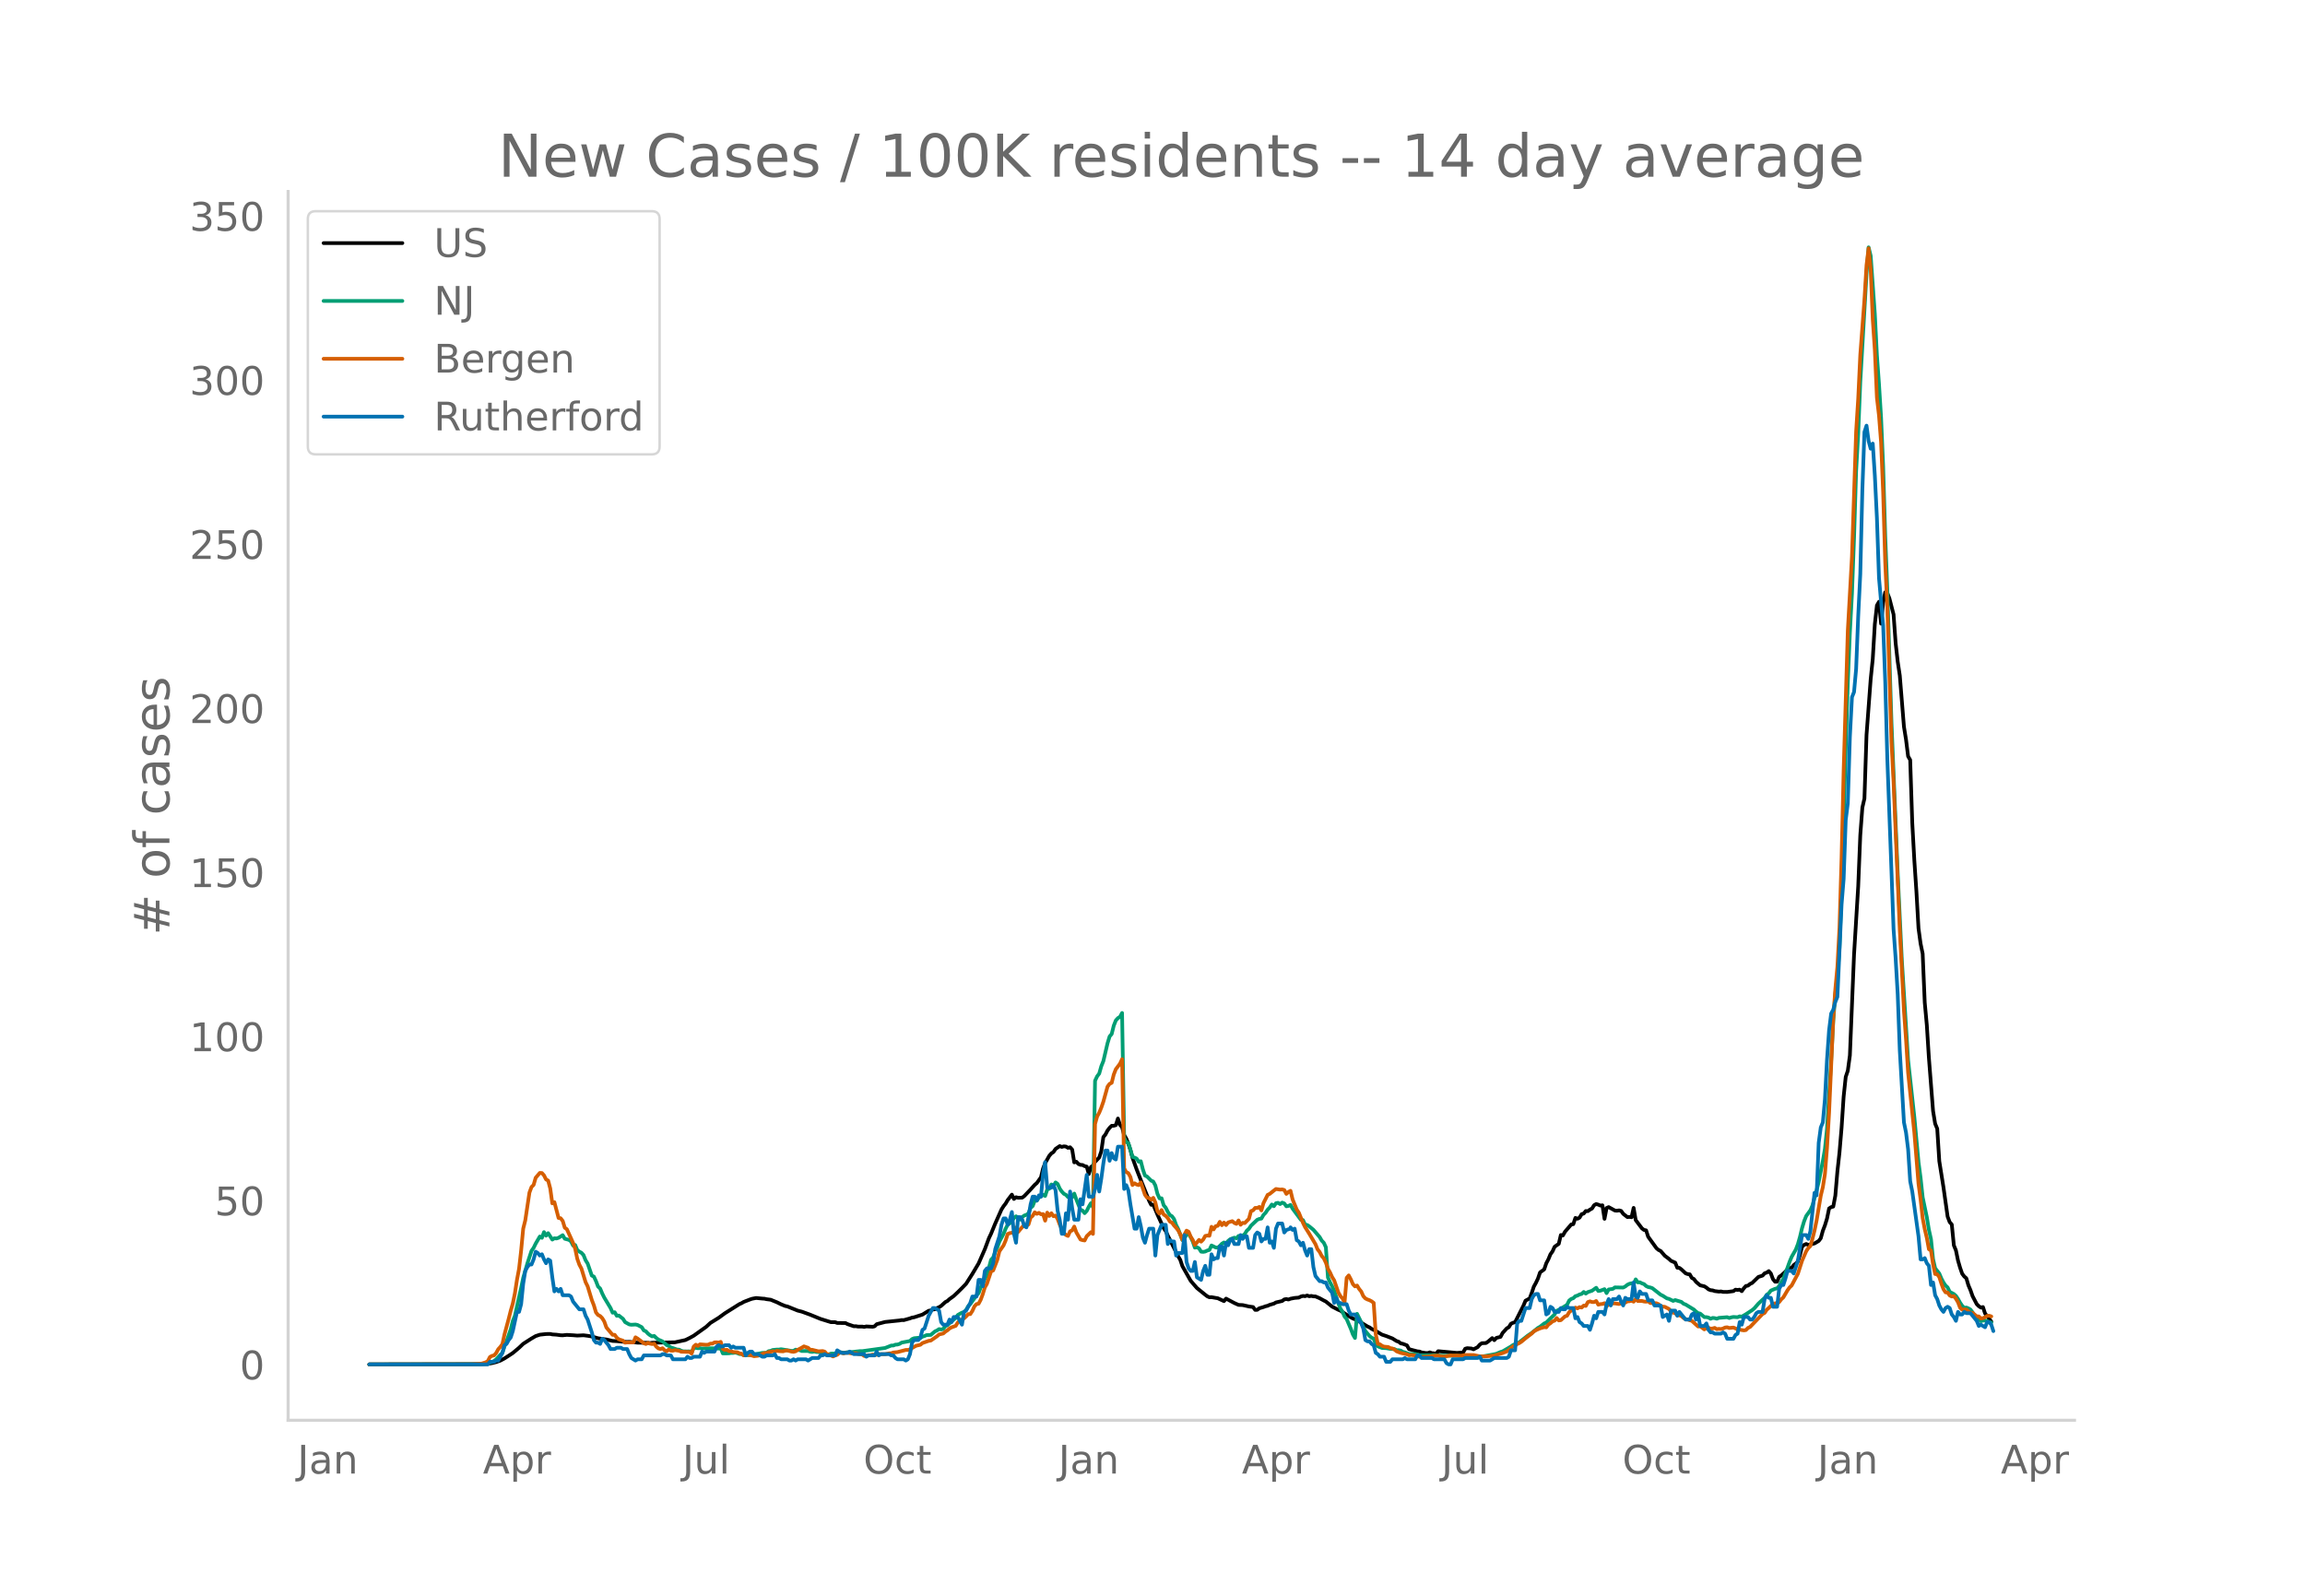 <svg height="864" viewBox="0 0 936 648" width="1248" xmlns="http://www.w3.org/2000/svg" xmlns:xlink="http://www.w3.org/1999/xlink"><defs><style>*{stroke-linecap:butt;stroke-linejoin:round}</style></defs><g id="figure_1"><path d="M0 648h936V0H0z" style="fill:#fff" id="patch_1"/><g id="axes_1"><path d="M117 576.72h725.4V77.76H117z" style="fill:none" id="patch_2"/><path clip-path="url(#pe46677a760)" d="m149.973 554.04 44.751-.082 3.378-.156 1.689-.275 1.688-.43 1.69-.592 1.688-.898 1.689-1.078 1.688-1.113 2.534-2.125 1.688-1.604 1.689-1.089 1.689-1.076 1.688-.981 1.69-.56 2.532-.277 1.69-.032.843.195 1.69.11 1.688.226.844.027 1.69-.173 2.532.146 1.689.137 2.533-.126 1.689.21 1.689.28 2.533.726 2.533.387.844.098 2.533.6 1.689.083 2.533.233 1.689.084.844-.043 3.378.346 4.222.053.844.12.844-.143 9.288-.183 4.222-.914 1.689-.827 1.689-.931 5.066-3.614 1.689-1.56 3.377-2.096 2.533-1.852 5.91-3.72.845-.361.845-.508 2.533-.988.844-.293 1.689-.33 2.533.246.844.045.845.196 1.689.216 2.533 1.033 1.688.827 1.69.693.844.166 4.221 1.705 1.69.427 3.377 1.232 4.221 1.724 4.222 1.31 1.69.006.843.306 3.378.049.844.442 2.533.863.845-.029.844.16 1.689-.01.844.141.845-.198 2.533.138.844-.185.844-.864 3.378-.893 4.222-.444 1.689-.168.844-.173.844.037 2.533-.707.845-.325.844-.127 3.378-1.096 2.533-1.555.844-.144.845-.372.844-.088.844-.514.845-.325.844-.544 1.689-1.545.844-.433.845-.772 1.688-1.219 1.689-1.587 1.689-1.675 1.688-1.751 2.534-3.99 2.533-4.26 2.533-5.782 1.689-4.537.844-1.77 1.689-4.11 2.533-5.697.844-1.334.845-1.084.844-1.426 1.689-2.2.844 1.76.844-.706.845.221 1.689-.059.844-.655 2.533-2.658 1.689-1.882.844-.722 1.689-2.349.844-3.545.845-2.166 1.688-3.022.845-.964.844-.549.844-1.266 1.69-1.154.844.342.844-.232.844.088.845.524.844-.234.844.92.845 5.209.844-.271.845.932.844.344.844.062.845.46.844.194.844 3.015.845-2.834.844-.634.845-1.46 1.688-1.785.845-2.518.844-5.796.844-1.017.845-1.63.844-1.082.845-.84.844-.01.844-.247.845-2.686.844 2.593.844.92.845 3.21.844 1.394.845 2.044.844 2.606.844 3.167 1.689 4.717 1.689 4.324 3.377 8.426.845 1.633.844-.021 1.689 3.973 2.533 5.507.844 1.23.845 1.844 1.688 3.336 2.533 5.066.845 1.45.844 2.512 3.378 5.977 2.533 2.924 3.377 2.736.845.637.844.374.844-.042 1.69.303.844.131 2.533 1.177.844-1.017 3.377 1.789 1.69.755 1.688.076 2.533.568 1.689.233.844 1.154.845-.025.844-.63 1.689-.494.844-.323.844-.19.845-.393 1.689-.485.844-.485 2.533-.589.844-.634.845-.152.844.198.845-.33 1.688-.322 1.689-.135.844-.438.845-.227.844.102.845-.283.844.297.844-.132.845.183.844.028 1.689.72 1.688.93.845.417 2.533 2.059 2.533 1.307.844.34 3.378 2.226 1.689.96 1.688.639 4.222 2.597.845.375.844.601 1.689.842 2.533 1.505 1.689.555 2.533.985 1.689 1.057.844.27.844.687.845.153 1.688.64.845 1.538 3.377.89.845.08.844.346 1.689.246.844.019.844-.28.845.311.844.071.845.211.844-1.064 7.6.69 1.688-.125.844-.045.845-1.53.844-.225 1.689.137.844.326 1.689-.884.844-1.002.845-.59 1.689-.071.844-.575 1.689-1.431.844.84.844-.923 1.69-.422.843-1.583 1.69-1.874.844-.472.844-1.384.844-.401.845-.24 3.377-6.692.845-2.043 1.688-.903.845-2.233.844-2.558.844-1.524.845-1.783.844-2.473 1.689-1.24.844-2.483.845-1.603.844-2.048.844-1.172.845-1.877 1.689-1.19.844-3.577.844.174.845-1.516 2.533-2.938.844-.13.844-2.537.845.345.844-.446.845-1.422.844-.247.844-1.028.845.048.844-.607.844-.462.845-1.346.844-.462.845.236.844.387.844-.112.845 5.487.844-4.378.844-.385 2.534 1.396.844.075.844-.135.845.22.844 1.183 1.689 1.315.844-.062.845.13.844-3.805.844 4.964 2.533 3.356.845.648.844.154.845 2.618 3.377 4.666.844.695.845.41 1.688 1.938 1.69 1.276.844.785 1.688.739.845 2.062.844.051.844.637 1.69 1.58.844.309.844.107.844 1.47.845.432.844 1.14 1.689 1.424 1.689.39.844.526.844.7.845.349.844.08.844.286 1.69.214.844-.073.844.195 1.689.019 2.533-.336.844-.606.845.129.844-.131.844.626.845-1.178.844-.928.844-.137.845-.698.844-.392 2.533-2.453 1.689-.534.844-.941.845-.284.844-.604.844.978.845 2.258.844 1.065.845-.01.844-1.964.844-.545 1.69-1.549.843-.974.845-.496.844-.092.845-1.118.844-.616.844-.845.845-2.688.844-3.292.844-.774.845-.36.844.39 2.533-.613 1.689-.998.844-1.1.845-3.058.844-2.189.845-2.745.844-4.11.844-.547.845-.203.844-4.448.844-9.88.845-7.652.844-9.971.844-12.725.845-7.987.844-2.506.845-6.211 1.688-40.966 1.69-27.679.843-20.773.845-11.25.844-3.643.845-25.825 1.688-22.635.845-8.247.844-14.117.844-7.604.845-1.484.844 8.9.845-8.482.844-4.29.844.316.845 2.171 1.688 6.518.845 11.653.844 7.513.845 5.63 1.688 20.806.845 5.252.844 6.78.844 1.451.845 25.584.844 15.282.845 12.647.844 14.882.844 6.2.845 4.09.844 19.839.844 9.176.845 13.336 1.688 21.518.845 5.167.844 2.02.845 13.216 1.688 10.576 1.69 11.92.843 2.243.845.938.844 8.482.845 2.07.844 4.113.844 2.905.845 2.432.844 1.123.844.734.845 2.858.844 1.974.845 2.409 1.688 3.235.845.862.844.562.844-.214.845 2.585 2.533 3.297h0" style="fill:none;stroke:#000;stroke-linecap:round;stroke-width:1.5" id="line2d_1"/><path clip-path="url(#pe46677a760)" d="m149.973 554.04 45.596-.105 2.533-.352.844-.329.845-.17.844-.471.844-.618 1.69-1.877.844-.77.844-2.646.844-2.066 1.689-4.836.844-3.4.845-2.109 2.533-11.329.844-4.06 1.689-5.85 1.689-5.132.844-1.196.844-1.727 1.69-2.895.844.553.844-2.336.844 1.45.845-1.02 1.688 2.605.845-.536.844.086.845-.274 1.688-1.062.845 1.451 1.688.45.845.626.844 1.685.845-.216.844 2.035.844.656.845.456.844.915.844 2.122.845 1.347 1.689 4.887.844.416.844 1.818.845 2.216.844.79.844 2.004.845 1.705 2.533 4.205.844 1.91.845-.193.844 1.447.844-.096 1.69 1.333.843 1.336 1.69.934.844.135 1.688-.096.845.184 1.688.888.845 1.32.844.372.845.925.844.654.844.473.845-.184.844.834.844.649 1.69.736 1.688 1.498.844.346.845.602 2.533.858.844.062.845.447.844.235 1.689.024.844-.021.844.42.845-1.809.844-.043.845.163.844-.035.844.141 1.689-.06 3.377-.04 1.69.125.844-.1.844 2.064 1.689-.013.844-.032.844-.143.845.002.844-.138.845.221.844.36.844.03.845.43 1.688.002 3.378-.403 2.533-.515 1.689-.018.844-.686.845-.114.844-.377 1.689-.157h.844l.844-.142 1.69.26 2.532.42.845-.025.844-.485 1.689.227.844.33 1.689-.025.844.017.845.294.844.075.844-.173.845.21.844.036 1.689.38.844.374.845.227.844-.076.844-.298 2.533-.026.845-.298.844-.17.845.218 1.688-.29.845.027 4.222-.463.844.016 9.288-1.282 2.533-.994.844-.021.845-.341.844-.048.845-.271.844-.521 3.377-.639.845-.787.844-.34 1.689-.178.844.096.845-.57.844-.248.844-.382 1.69-.061 1.688-1.426.844-.384.845-.559.844.146.844-.193.845-1.12.844-.405 2.533-2.29.845-.62.844-1.25 1.689-.961.844-.189.844-.896.845-1.514.844-.858 2.533-3.529.845-.902.844-2.283.844-1.495.845-2.08.844-1.524 1.689-6.2.844-.911.845-2.36.844-1.727.844-2.379 1.69-3.142.844-2.095.844-1.632.844-.534 1.69-2.116.843-.748.845.59.844.75.845-1.041.844-.622.844-.267.845-.655.844-2.183.844-.702.845-2.21.844.02.845-1.287.844-.433.844-.694.845.477.844-2.612.844-.338.845-1.723.844.686.844-1.499.845.577.844 1.894.845 1.214.844.916.844.42.845.936.844-.371.844.446.845-1.511.844 2.401 1.689 4.167.844.331.845 1.054.844-.902.844-1.72.845-1.414.844 1.613.845-51.356.844-1.78.844-1.118.845-2.974.844-2.102 1.689-7.22.844-2.78.845-.995.844-3.387.844-2.139.845-.926.844-.523.844-1.57.845 50.624.844 1.755.845.442.844 2.606.844 3.023.845.282.844.4.844 1.28.845-.204.844 3.288.844 2.514.845.407 1.689 1.685.844.363.844 1.583.845 3.352.844 1.885.844-.03.845 2.827.844 1.007.845 1.696.844 1.285.844.471.845 1.168.844 2.416.844 1.626 1.69 4.49.844-.518.844-1.927.844.014.845 1.267.844 1.75.844 2.465.845-.153.844.449.845 1.342.844.086.844-.147.845-.405.844-.238.844-1.818 1.69.816.844.09.844-.7.844-.904.845-.524.844.426.844-1.038.845-.704 1.688-.628.845.287.844-.986.845.343.844-.458.844-.666.845-1.37.844-.744.844-1.272 2.534-2.4.844-.344.844-.14.845-1.481.844-.857.844-1.28.845-.857.844-1.238.845.69.844-1.218.844-.146.845.497.844-.604.844.343.845 1.17.844-.156.845-.416.844 1.507 3.377 4.554.845.112.844 1.811.845.159.844.56 1.689 1.394 2.533 2.937.844 1.457.844.874.845 1.814.844 12.304.845 1.961.844 1.557.844 1.794 1.69 5.205.843 2.09.845 1.287.844 1.966.845 1.014 1.688 3.948.845 2.286.844 1.452.844-9.813 1.69 3.416.844 1.946.844 1.644 1.689 2.006.844.681.844.385.845 2.234.844.913 1.689.63 1.689.094 1.688.281 1.69.098.844.419.844.025.844.161.845.522.844.184 1.689.684 2.533.007 1.689.434 1.688.047 2.533.012 1.69-.108 2.532.235 2.533.103.845-.09.844.075 1.689-.067 4.222.294 1.689-.027 4.221.096 1.69-.132 4.221-.792.844-.197 1.69-.723.843-.243 1.69-.985 1.688-.993.844-.59 2.533-1.125 2.534-1.97.844-.679 1.689-1.142 2.533-2.043.844-.468 1.689-1.34.844-.365 1.689-1.686 1.689-1.61.844-1.48 1.689-.828 2.533-1.62.844-1.707.845-.664.844-.301.844-.818.845-.244.844-.458.845-.214.844-.802.844.676.845-.618 1.688-.547 1.69-1.207.844 1.291.844-.096 1.689-.634.844 1.611.844-1.484 1.69-.244.844-.6 3.377.068.844-.446.845-.685.844-.401.845-.21.844.352.844-1.94.845 1.228.844-.045.844.46.845.278.844.79.845.413.844.161.844.298 3.378 2.652.844.404 1.689 1.09.844.2 1.689.828.844-.346 2.533.752.845.739.844.31 3.378 2.069.844.8.844.639.845.175 1.689 1.43.844.011.844.181.845.49.844-.35.844.082.845.238.844-.342 3.378-.277.844.344.844-.282.845-.15 1.689.108.844-.374.844.152 1.689-.99 2.533-1.661.844-.697 1.69-1.954 1.688-1.577.844-.74.845-1.26.844-.612.844-1.101 1.69-.724.844-.18.844-.942.844-1.62.845-1.33 1.688-4.514.845-2.374.844-2.03 1.689-2.953.844-2.197.845-2.964.844-3.557.844-2.793.845-2.115 1.689-2.34.844-1.93 1.689-6.103.844-3.462 1.689-8.525.844-4.87.845-8.196 1.688-27.845.845-15.952.844-11.057.844-6.915.845-11.614.844-23.024 1.689-58.17.844-26.52.845-20.477.844-15.698.844-22.634.845-27.198.844-15.156.844-20.92 2.534-43.829.844-10.904.844 3.427 1.69 23.704.843 16.645.845 11.796.844 13.573.845 19.817.844 28.261.844 21.638 1.689 53.963 2.533 61.32 1.689 35.468 2.533 40.444 2.533 23.147 1.689 18.245.844 6.39.845 7.9 1.688 8.062.845 5.142.844 3.785.844 8.08.845 3.737 1.689 2.16.844 2.01.844 1.607.845 1.25.844.768.844 1.783 1.69.9.844.752.844 1.245.844 1.546.845 1.232.844.833.844-.121.845.34.844.488.845 1.14.844 1.57.844.937.845.273.844.806.844-.272.845.008.844.217.845.397.844.203h0" style="fill:none;stroke:#009e73;stroke-linecap:round;stroke-width:1.5" id="line2d_2"/><path clip-path="url(#pe46677a760)" d="m149.973 554.04 41.374-.071 4.222-.256 1.689-.53.844-.49.844-1.665.845-.45.844-.204.844-.96.845-1.541.844-.92.845-1.163.844-3.932 1.689-6.27.844-3.369.844-2.9.845-4.125.844-5.473.845-4.503.844-7.372.844-8.925.845-3.39 1.688-11.252.845-2.277.844-.837.844-2.92 1.69-1.961.844.05.844.95.844 1.665.845.45.844 3.195.844 6.065.845-.5 1.689 6.423.844.112.844 1.082.845 2.768.844.602 1.689 3.717.844 1.91.845 2.317.844 4.054.844 2.39.845 1.592 1.688 5.514.845 1.705 1.689 5.555.844 2.185.844 2.86.845 1.04.844.41.844.857.845 1.389.844 2.389 1.689 2.022.844.98.845-.01.844 1.174.844.653 1.69.552.843.817.845-.113 2.533.02.844-2.092.845.51 2.533 1.89.844.326.845-.48.844.337.844.153.845-.143.844 1.185.844.725.845.275.844-.347.845.848.844.418.844-.755.845.49h.844l.844-.225 1.69.276.844.378 3.377.081.844.674.845-2.869.844-.745.845.52.844-.674 2.533.194.844-.06.845-.41.844-.01.844-.5.845-.03.844.112.845-.286.844 2.89.844.418.845-.092.844.562.844.01.845.327 1.689.102.844.429.844.174.845.633.844-.245.844.03 1.69.307.844.275 1.688-.204 2.533-1.072.845.02.844-.449.845-.092.844-.265.844.234.845-.398.844.164 1.689.081.844-.275.845-.092 1.688.46.845.101.844-.204.844-.592 1.69-.899.843-.52 1.69.582.844.776.844.04 2.533.623 1.689-.112.844.235.845 1 .844.164 1.689.786.844-.398.844-.266.845-.806.844-.072.845.317.844-.235.844-.02 1.689.255 1.689-.153.844.367 1.689.204.844.623.845-.05.844-.246.844-.04.845-.235.844.102.844-.01.845-.266 2.533.02 1.689-.347.844-.04.844-.307 1.69-.163 3.377-.868.844.01.844-.255 1.69-1.021.844-.45 1.688-.388.845-.694 2.533-.899.844-.112 2.533-1.746.845-.735 1.688-.388.845-.746.844-.54.845-.746.844-.46 1.689-.612.844-1.369 1.689-1.245.844-.45.844-.765.845-.95.844.01.845-1.276.844-1.869.844-.929.845-.153.844-1.573.844-2.267.845-2.767.844-1.46 1.689-5.064.844-.358 1.69-4.34.843-3.44 1.69-2.42.844-1.981.844-2.635.844-.357 1.69-.266.843-2.001.845 1.807 1.689-2.042.844-.664.844.235.845-.592.844-2.798.844-.704.845-1.42.844.613.845-.398.844.572.844-.082.845 2.675.844-3.257.844 1.348.845-1.103.844 1.215.844-.266.845 1.359.844 2.256 1.689 3.42.844.848.845.388.844-1.878.844-.368.845-1.562.844 2.358 1.689 2.9.844.256.845.132.844-1.725 1.689-1.634.844.694.845-44.642.844-3.022.844-1.542.845-2.053.844-2.45 1.689-6.076.844-1.164.845-.388.844-3.38.844-2.164 1.689-2.237.844-1.838.845 44.336.844 1.522.845.418.844 1.552.844 3.278.845-.704.844.5.844.235.845-1.103 1.688 5.014.845 1.164.844.224.845.644.844-.766.844 1.848.845 3.584.844 1.031.844-1.51.845 1.827.844.541.845.899.844 1.44.844.387.845 1.195.844.909.844 1.072.845 1.654.844 2.134.845-2.113.844-1.583.844.439.845 2.022.844 1.337.844 2.053 1.69-2.094.844.715.844-.858.844-1.47.845-.153.844.082.844-3.635.845 1.072.844-1.318.845-.163.844-1.603.844 1.358.845-1.062.844 1 .844-1.061 1.69-.52.843.734.845.368.844-1.389.845 1.756.844-.786.844.092 1.69-1.715.843-3.145.845-.307.844-.99.845.02.844-.418.844 1.419.845-2.971 1.688-3.34.845-.398 1.689-1.358.844-.633 1.689.256.844-.072.844.225.845 1.582.844-.776.845-.48.844 3.503 1.689 4.125.844 1.256 1.689 4.135.844 1.716 1.689 2.675 2.533 4.258.844 2.093.845 1.052.844 1.644.844.98.845 1.757.844 2.47.845 1.481.844 1.869.844 1.358 1.69 4.911.843 1.501.845.899.844 1.603.845-9.935.844-.99.844 1.592.845 1.95.844.91.844-.338.845 1.389.844 1.031.845 1.88.844.928.844.43.845.295.844.45.844.633.845 12.804.844 3.86.845.153.844.623.844.327 1.689.153.844.46.845.132.844.429.845.725 1.688.653 2.533.562.845.408.844-.132 1.689.214 1.689.49.844.082 3.377-.204.845-.215 2.533-.122.844.275 1.69.133 1.688-.306.844-.174.845.072 1.688-.03 1.689.101 1.689-.306 3.377.01 2.533.51 1.69.062 2.532-.174 1.689-.214 3.377-.98 1.69-.674.844-.592 1.688-1.46.845-.338.844-.592.844-.388.845-.541 1.689-1.41 2.533-1.95.844-.827.844-.52 1.69-.735 1.688-.511.844.102.845-1.133.844-.552.844-.745.845-.296.844-1.072.845.98.844-.102 1.689-1.532.844-.265.844-1.44.845-.684.844-.5.844-.685.845.307.844-.5.845.163.844-.797.844.153.845-1.572.844-.296.844.286.845.01.844-.44.845 1.492.844-.215.844-.071.845-.307.844 1.256.844-.806 1.69-.358.844-.02 1.688.265.845-.316.844-.03.844-.225.845-.5.844-.062.845-.204.844.378.844-1.032.845.756 1.688-.01.845.214.844.082.845-.174.844.715 1.689.04.844.062.844.378.845.766.844.224.844.072 1.69.868.844 1.062.844.439.844.214.845.715.844.122.844.388.845.705.844.541.845.051.844.358.844.224 2.533 2.308.845-.082 1.689 1.246.844-.541.844-.123.845.388.844-.092.844-.234.845.52.844-.122.845.081.844-.224.844-.409.845-.092.844.297 1.689-.194 1.689.755 2.533.398.844-.122.844-.868.845-.398 5.066-5.27.844-.428.845-1.297.844-.715.844-.867 1.69-1.042.844.02.844-.51.844-1.113.845-.786 1.688-2.86.845-1.184.844-.796 2.533-4.759 1.689-5.268 1.689-3.89.844-1.267.845-.817.844-2.93.844-3.41.845-4.034 1.688-10.068.845-3.503.844-5.299.845-10.589.844-14.346 1.689-38.087.844-11.988.844-9.19.845-15.806.844-28.202.844-35.616 1.69-56.773 1.688-30.112 1.689-50.748.844-13.336.844-17.828 1.69-22.383.844-14.03.844-6.892.844 8.465.845 20.412.844 12.457.844 19.32.845 7.249.844 10.854.845 20.412.844 28.53.844 18.215 1.689 54.241.844 16.552 2.534 60.01 1.688 32.9.845 11.63.844 13.478 2.533 24.394 1.689 20.728.844 6.361.845 7.577.844 4.493.844 3.594.845 4.564.844.531.844 5.606.845 3.952.844.081.845 1.154.844 2.665.844 2.247.845 1.286.844.082.844 1.195.845.418.844-.153.845 1.072.844 1.41.844 2.225.845.797.844-.123.844.051 1.69 1.41.844-.062 1.688 1.43.845.03.844.838.844-.133.845-.368.844-.561.845-.051.844.275h0" style="fill:none;stroke:#d55e00;stroke-linecap:round;stroke-width:1.5" id="line2d_3"/><path clip-path="url(#pe46677a760)" d="M149.973 554.04h48.129l.844-1.04h1.689l.844-.52h.845l1.689-3.12.844-3.12.844-.521.845-1.56.844-1.04.844-2.6 1.69-7.801h.844l.844-3.12.844-8.322.845-5.2.844-1.56.844-1.04h.845l.844-2.08.844-3.121.845.52.844 1.04.845-.52.844 2.08.844 1.56.845-1.56.844.52.844 6.76.845 5.722.844-1.04.845 1.04.844-1.04.844 2.6h2.533l.845.52.844 2.08 2.533 3.12h1.689l.844 2.6.845 1.56 1.689 5.202.844 3.12.844 1.04h.845l.844.52.844-2.08.845.52 1.689 2.08.844 1.56h1.689l.844-.52h1.689l.844.52h1.689l.844 2.08.845 1.56 1.688 1.04.845-.52h1.688l.845-1.56h6.755l.844-.52h.845l.844.52h1.689l.844 1.56h5.066l.845-1.04.844.52h.844l.845-.52h2.533l.844-2.08.845.52.844-.52h3.377l.845-2.08.844-.52.845.52h.844l.844-.52h1.69l.843 1.04.845-.52.844.52h3.378l.844 3.12.844-1.04.845-.52h.844l.845 1.04h1.688l1.689 1.04h.844l.845-.52h2.533l.844-.52.845 1.56h.844l.844.52h2.534l.844.52h.844l.845-.52.844.52.844-.52h3.378l.844.52 1.689-1.04h2.533l.844-1.04h.845l.844-.52.845.52h3.377l.844-2.08 1.69 1.04h2.532l.845-.52 1.688 1.04h4.222l.845 1.04.844-.52h2.533l.844-1.56.845 1.56.844-.52h3.378l.844.52h.844l.845 1.04.844.52h2.533l.845.52.844-.52.844-2.08.845-4.68.844-1.04h1.689l.844-1.04.845-3.12.844-.52 1.689-5.201 1.689-3.12h.844l1.689 1.04.844 4.68.844 1.04h1.69l.844-2.08.844 1.04.844-2.08h1.689l1.689 3.12.844-5.2.844-.52 1.69-3.12.844-2.601h1.688l.845-6.76h.844l.844 2.6.845-6.241.844-1.04h1.689l.844-2.08.845-5.721 1.688-5.201.845-4.68.844-2.6h.845l.844 2.6.844-2.08.845-3.121.844 8.84.844 3.641.845-10.4h.844l.845 1.04.844 2.6.844.52.845-4.16.844-5.201.844-3.12h.845l.844 1.56.845-2.08.844.52.844-9.362.845-4.68.844 10.4h1.689l.844-1.04.844 2.08.845 8.322.844 3.64.845 5.72h.844l.844-8.32.845 2.6.844-11.441.844 6.76.845 4.681h1.689l.844-8.32.844 2.08 1.69-11.962.843 8.841h1.69l.844-3.12.844-5.72.844 6.76.845-5.2.844-6.241.844-5.201h.845l.844 4.16.845-3.12.844 2.08.844.52.845-5.2h1.688l.845 17.162.844-1.56.845 2.08.844 5.72 1.689 9.882h.844l.844-4.68.845 3.64.844 4.68.844 2.08.845-3.12.844-2.6h1.689l.844 10.92.845-8.32 1.688-4.16h1.69l.844 7.8.844-1.56.844.52h.845l.844 5.72.844-1.04h1.69l.844-7.28.844 10.921.844 2.6.845 1.04h.844l.844-3.64.845 6.24 1.689 1.041.844-3.64.844-2.08.845 3.64h.844l.844-8.321.845 2.08.844-.52h.845l.844-4.68h.844l.845 3.64.844-5.2.844 1.04.845-2.08.844-.52.844 2.08h1.69l.844-3.641.844 1.56.844-1.04h.845l.844 4.68h1.689l.844-5.2.845-1.04.844.52.844 3.12.845-1.04h.844l.844-4.68.845 6.24.844-.52.845 2.6.844-7.8.844-2.08h1.689l.844 3.64.845-1.04 1.689-.52v-.52l.844 1.04.844-.52.845 4.68.844.52.844 1.56.845-1.04.844 3.12.845 2.08.844-2.6h.844l.845 7.281.844 3.64 1.689 2.081h.844l.844.52h.845l.844 2.08 1.689 2.08.844 4.161.845-2.08.844 2.08h.844l.845.52h1.689l.844 2.6.844 1.56h1.69l.843 1.04.845 1.561.844 1.04.845 2.08.844 4.68.844.52h.845l.844 1.041.844.52.845 3.12.844.52.845 1.04h1.688l.845 2.08h1.688l.845-1.04h4.222l.844-.52.844.52h3.378l.844-1.56h.845l.844 1.04h4.222l.844.52h4.222l.844 1.56.845.521h.844l.845-2.08h4.221l.845-.52h5.066l.844-.52.845 1.56h3.377l1.689-1.04h5.066l.845-.52.844-2.6h1.689l.844-10.922.844-1.04h.845l1.689-5.2h1.688l.845-3.641.844-1.56.844-.52h.845l.844 2.6h1.689l.844 5.72.845-.52.844-2.6.844.52.845 1.56h1.689l.844-1.56.844.52h.845l.844-1.04.844.52h1.69l.843 4.16.845-.52.844 2.081.845.52.844 1.04h1.689l.844 1.56.844-2.6.845-3.12.844 1.04.845-2.6h1.688l.845 1.04.844-4.16.844-2.081.845 2.6.844-2.6h1.689l.844-1.04.845 2.08.844 1.56.844-3.12.845.52h1.689l.844-6.76.844 5.72.845.52.844-2.6.844 1.04h1.69l.844 2.6h1.688l.845 2.08h2.533l.844 4.68 1.689-1.04.844 2.601.845-4.16h1.688l.845 2.08.844-1.56 2.533 3.12h1.689l.844-2.08.845-.52.844 2.6.844-2.08.845 4.68h1.689l.844-1.04.844 2.6.845 1.04h.844l.844.52h2.534l.844-.52.844.52.845 2.08h2.533l.844-1.56.845-.52.844-4.68.844 1.04.845-3.12h1.688l.845 1.04h.844l.844-1.04.845-1.56.844-.52h1.689l.844-5.201.845-1.56.844 1.04h.844l.845 3.64h1.689l.844-7.28.844-1.56h.845l.844-2.601.844-3.12h1.69l.844 1.04 1.688-5.2 1.689-10.402h1.689l.844 1.56.845-3.12 1.688-15.602.845 1.04.844-21.322.844-6.241.845-2.08.844-9.361.845-16.122.844-11.962.844-6.76.845-1.56.844-3.12.844-2.081 1.69-37.444.843-10.402.845-23.922.844-6.761.845-27.043.844-16.122.844-2.08.845-9.361.844-21.323.844-17.162.845-34.324.844-23.403.845-2.6.844 6.24.844 3.121.845-2.08.844 13.002.844 17.161.845 24.443 1.689 19.242.844 22.883.844 31.204 1.689 45.765.844 23.403.845 11.961.844 14.562.845 22.882 1.688 29.124.845 4.16.844 6.761.844 13.001.845 4.16 2.533 18.203.844 9.361h.845l.844-.52.844 2.08.845 1.04.844 7.801.844-1.04.845 5.2.844 1.56.845 2.601.844 1.56.844 1.04.845-1.56.844-.52.844.52.845 2.6.844 1.04.845 1.561.844-3.64.844 1.04h.845l.844-1.04.844.52h1.69l2.532 3.12.845 2.08.844-.52 1.689 1.04.844-2.08h.845l.844 1.04.844 2.6h0" style="fill:none;stroke:#0072b2;stroke-linecap:round;stroke-width:1.5" id="line2d_4"/><path d="M117 576.72V77.76" style="fill:none;stroke:#d3d3d3;stroke-linecap:square;stroke-linejoin:miter;stroke-width:1.25" id="patch_3"/><path d="M117 576.72h725.4" style="fill:none;stroke:#d3d3d3;stroke-linecap:square;stroke-linejoin:miter;stroke-width:1.25" id="patch_4"/><g id="matplotlib.axis_1"><g id="xtick_1"><g style="fill:#696969" transform="matrix(.16 0 0 -.16 120.753 598.378)" id="text_1"><defs><path d="M9.813 72.906h9.859V5.078q0-13.187-5-19.14-5-5.954-16.094-5.954h-3.75v8.297h3.078q6.531 0 9.219 3.672Q9.813-4.39 9.813 5.078z" id="DejaVuSans-74"/><path d="M34.281 27.484q-10.89 0-15.093-2.484-4.204-2.484-4.204-8.5 0-4.781 3.157-7.594 3.156-2.797 8.562-2.797 7.485 0 12 5.297 4.516 5.297 4.516 14.078v2zm17.922 3.72V0H43.22v8.297Q40.14 3.328 35.547.953q-4.594-2.375-11.234-2.375-8.391 0-13.36 4.719Q6 8.016 6 15.922q0 9.219 6.172 13.906 6.187 4.688 18.437 4.688h12.61v.89q0 6.203-4.078 9.594-4.078 3.39-11.453 3.39-4.688 0-9.141-1.124-4.438-1.125-8.531-3.375v8.312q4.921 1.906 9.562 2.844 4.64.953 9.031.953 11.875 0 17.735-6.156 5.86-6.14 5.86-18.64z" id="DejaVuSans-97"/><path d="M54.89 33.016V0h-8.984v32.719q0 7.765-3.031 11.61-3.031 3.858-9.078 3.858-7.281 0-11.484-4.64-4.204-4.625-4.204-12.64V0H9.08v54.688h9.03v-8.5q3.235 4.937 7.594 7.374Q30.078 56 35.797 56q9.422 0 14.25-5.828 4.844-5.828 4.844-17.156z" id="DejaVuSans-110"/></defs><use xlink:href="#DejaVuSans-74"/><use x="29.492" xlink:href="#DejaVuSans-97"/><use x="90.771" xlink:href="#DejaVuSans-110"/></g></g><g id="xtick_2"><g style="fill:#696969" transform="matrix(.16 0 0 -.16 196.083 598.378)" id="text_2"><defs><path d="M34.188 63.188 20.797 26.906h26.812zm-5.579 9.718h11.188L67.578 0h-10.25l-6.64 18.703h-32.86L11.188 0H.78z" id="DejaVuSans-65"/><path d="M18.11 8.203v-29H9.077v75.484h9.031v-8.296q2.844 4.875 7.157 7.234Q29.594 56 35.594 56q9.968 0 16.187-7.906 6.235-7.907 6.235-20.797T51.78 6.484q-6.218-7.906-16.187-7.906-6 0-10.328 2.375-4.313 2.375-7.157 7.25zm30.578 19.094q0 9.906-4.079 15.547-4.078 5.64-11.203 5.64-7.14 0-11.218-5.64-4.079-5.64-4.079-15.547 0-9.906 4.078-15.547 4.079-5.64 11.22-5.64 7.124 0 11.202 5.64t4.078 15.547z" id="DejaVuSans-112"/><path d="M41.11 46.297q-1.516.875-3.297 1.281Q36.03 48 33.89 48q-7.625 0-11.703-4.953-4.079-4.953-4.079-14.234V0H9.08v54.688h9.03v-8.5q2.844 4.984 7.375 7.39Q30.031 56 36.531 56q.922 0 2.047-.125 1.125-.11 2.484-.36z" id="DejaVuSans-114"/></defs><use xlink:href="#DejaVuSans-65"/><use x="68.408" xlink:href="#DejaVuSans-112"/><use x="131.885" xlink:href="#DejaVuSans-114"/></g></g><g id="xtick_3"><g style="fill:#696969" transform="matrix(.16 0 0 -.16 277.108 598.378)" id="text_3"><defs><path d="M8.5 21.578v33.11h8.984V21.922q0-7.766 3.016-11.656 3.031-3.875 9.094-3.875 7.265 0 11.484 4.64 4.234 4.64 4.234 12.656v31h8.985V0h-8.984v8.406Q42.047 3.422 37.718 1q-4.313-2.422-10.032-2.422-9.421 0-14.312 5.86Q8.5 10.296 8.5 21.578zM31.11 56z" id="DejaVuSans-117"/><path d="M9.422 75.984h8.984V0H9.422z" id="DejaVuSans-108"/></defs><use xlink:href="#DejaVuSans-74"/><use x="29.492" xlink:href="#DejaVuSans-117"/><use x="92.871" xlink:href="#DejaVuSans-108"/></g></g><g id="xtick_4"><g style="fill:#696969" transform="matrix(.16 0 0 -.16 350.61 598.378)" id="text_4"><defs><path d="M39.406 66.219q-10.75 0-17.078-8.016-6.312-8-6.312-21.828 0-13.766 6.312-21.781 6.328-8 17.078-8 10.735 0 17.016 8 6.281 8.015 6.281 21.781 0 13.828-6.281 21.828-6.281 8.016-17.016 8.016zm0 8q15.328 0 24.5-10.281 9.188-10.282 9.188-27.563 0-17.234-9.188-27.516-9.172-10.28-24.5-10.28-15.375 0-24.593 10.25-9.204 10.265-9.204 27.546t9.204 27.563q9.218 10.28 24.593 10.28z" id="DejaVuSans-79"/><path d="M48.781 52.594v-8.407q-3.812 2.11-7.64 3.157-3.828 1.047-7.735 1.047-8.75 0-13.593-5.547-4.829-5.532-4.829-15.547 0-10.016 4.829-15.563 4.843-5.53 13.593-5.53 3.907 0 7.735 1.046 3.828 1.047 7.64 3.156V2.094Q45.016.344 40.984-.531q-4.015-.89-8.562-.89-12.36 0-19.64 7.765-7.266 7.765-7.266 20.953 0 13.375 7.343 21.031Q20.22 56 33.016 56q4.14 0 8.093-.86 3.953-.843 7.672-2.546z" id="DejaVuSans-99"/><path d="M18.313 70.219V54.688h18.5v-6.985h-18.5V18.016q0-6.688 1.828-8.594 1.828-1.906 7.453-1.906h9.218V0h-9.218q-10.407 0-14.36 3.875-3.953 3.89-3.953 14.14v29.688H2.687v6.984h6.594V70.22z" id="DejaVuSans-116"/></defs><use xlink:href="#DejaVuSans-79"/><use x="78.711" xlink:href="#DejaVuSans-99"/><use x="133.691" xlink:href="#DejaVuSans-116"/></g></g><g id="xtick_5"><g style="fill:#696969" transform="matrix(.16 0 0 -.16 429.793 598.378)" id="text_5"><use xlink:href="#DejaVuSans-74"/><use x="29.492" xlink:href="#DejaVuSans-97"/><use x="90.771" xlink:href="#DejaVuSans-110"/></g></g><g id="xtick_6"><g style="fill:#696969" transform="matrix(.16 0 0 -.16 504.279 598.378)" id="text_6"><use xlink:href="#DejaVuSans-65"/><use x="68.408" xlink:href="#DejaVuSans-112"/><use x="131.885" xlink:href="#DejaVuSans-114"/></g></g><g id="xtick_7"><g style="fill:#696969" transform="matrix(.16 0 0 -.16 585.304 598.378)" id="text_7"><use xlink:href="#DejaVuSans-74"/><use x="29.492" xlink:href="#DejaVuSans-117"/><use x="92.871" xlink:href="#DejaVuSans-108"/></g></g><g id="xtick_8"><g style="fill:#696969" transform="matrix(.16 0 0 -.16 658.807 598.378)" id="text_8"><use xlink:href="#DejaVuSans-79"/><use x="78.711" xlink:href="#DejaVuSans-99"/><use x="133.691" xlink:href="#DejaVuSans-116"/></g></g><g id="xtick_9"><g style="fill:#696969" transform="matrix(.16 0 0 -.16 737.989 598.378)" id="text_9"><use xlink:href="#DejaVuSans-74"/><use x="29.492" xlink:href="#DejaVuSans-97"/><use x="90.771" xlink:href="#DejaVuSans-110"/></g></g><g id="xtick_10"><g style="fill:#696969" transform="matrix(.16 0 0 -.16 812.475 598.378)" id="text_10"><use xlink:href="#DejaVuSans-65"/><use x="68.408" xlink:href="#DejaVuSans-112"/><use x="131.885" xlink:href="#DejaVuSans-114"/></g></g></g><g id="matplotlib.axis_2"><g id="ytick_1"><g style="fill:#696969" transform="matrix(.16 0 0 -.16 97.32 560.119)" id="text_11"><defs><path d="M31.781 66.406q-7.61 0-11.453-7.5Q16.5 51.422 16.5 36.375q0-14.984 3.828-22.484 3.844-7.5 11.453-7.5 7.672 0 11.5 7.5 3.844 7.5 3.844 22.484 0 15.047-3.844 22.531-3.828 7.5-11.5 7.5zm0 7.813q12.266 0 18.735-9.703 6.468-9.688 6.468-28.141 0-18.406-6.468-28.11-6.47-9.687-18.735-9.687-12.25 0-18.718 9.688-6.47 9.703-6.47 28.109 0 18.453 6.47 28.14Q19.53 74.22 31.78 74.22z" id="DejaVuSans-48"/></defs><use xlink:href="#DejaVuSans-48"/></g></g><g id="ytick_2"><g style="fill:#696969" transform="matrix(.16 0 0 -.16 87.14 493.488)" id="text_12"><defs><path d="M10.797 72.906h38.719v-8.312H19.828v-17.86q2.14.735 4.281 1.094 2.157.36 4.313.36 12.203 0 19.328-6.688 7.14-6.688 7.14-18.11 0-11.765-7.328-18.296-7.328-6.516-20.656-6.516-4.593 0-9.36.781-4.75.782-9.827 2.344v9.922q4.39-2.39 9.078-3.563 4.687-1.171 9.906-1.171 8.453 0 13.375 4.437 4.938 4.438 4.938 12.063 0 7.609-4.938 12.047-4.922 4.453-13.375 4.453-3.953 0-7.89-.875-3.922-.875-8.016-2.735z" id="DejaVuSans-53"/></defs><use xlink:href="#DejaVuSans-53"/><use x="63.623" xlink:href="#DejaVuSans-48"/></g></g><g id="ytick_3"><g style="fill:#696969" transform="matrix(.16 0 0 -.16 76.96 426.858)" id="text_13"><defs><path d="M12.406 8.297h16.11v55.625l-17.532-3.516v8.985l17.438 3.515h9.86V8.296H54.39V0H12.406z" id="DejaVuSans-49"/></defs><use xlink:href="#DejaVuSans-49"/><use x="63.623" xlink:href="#DejaVuSans-48"/><use x="127.246" xlink:href="#DejaVuSans-48"/></g></g><g id="ytick_4"><g style="fill:#696969" transform="matrix(.16 0 0 -.16 76.96 360.227)" id="text_14"><use xlink:href="#DejaVuSans-49"/><use x="63.623" xlink:href="#DejaVuSans-53"/><use x="127.246" xlink:href="#DejaVuSans-48"/></g></g><g id="ytick_5"><g style="fill:#696969" transform="matrix(.16 0 0 -.16 76.96 293.596)" id="text_15"><defs><path d="M19.188 8.297h34.421V0H7.33v8.297q5.609 5.812 15.296 15.594 9.703 9.797 12.188 12.64 4.734 5.313 6.609 9 1.89 3.688 1.89 7.25 0 5.813-4.078 9.469-4.078 3.672-10.625 3.672-4.64 0-9.797-1.61-5.14-1.609-11-4.89v9.969Q13.767 71.78 18.938 73q5.188 1.219 9.485 1.219 11.328 0 18.062-5.672 6.735-5.656 6.735-15.125 0-4.5-1.688-8.531-1.672-4.016-6.125-9.485-1.218-1.422-7.765-8.187-6.532-6.766-18.453-18.922z" id="DejaVuSans-50"/></defs><use xlink:href="#DejaVuSans-50"/><use x="63.623" xlink:href="#DejaVuSans-48"/><use x="127.246" xlink:href="#DejaVuSans-48"/></g></g><g id="ytick_6"><g style="fill:#696969" transform="matrix(.16 0 0 -.16 76.96 226.966)" id="text_16"><use xlink:href="#DejaVuSans-50"/><use x="63.623" xlink:href="#DejaVuSans-53"/><use x="127.246" xlink:href="#DejaVuSans-48"/></g></g><g id="ytick_7"><g style="fill:#696969" transform="matrix(.16 0 0 -.16 76.96 160.335)" id="text_17"><defs><path d="M40.578 39.313Q47.656 37.797 51.625 33q3.984-4.781 3.984-11.813 0-10.78-7.422-16.703-7.421-5.906-21.093-5.906-4.578 0-9.438.906-4.86.907-10.031 2.72v9.515q4.094-2.39 8.969-3.61 4.89-1.218 10.218-1.218 9.266 0 14.125 3.656 4.86 3.656 4.86 10.64 0 6.454-4.516 10.079-4.515 3.64-12.562 3.64h-8.5v8.11h8.89q7.266 0 11.125 2.906 3.86 2.906 3.86 8.375 0 5.61-3.985 8.61-3.968 3.015-11.39 3.015-4.063 0-8.703-.89-4.641-.876-10.203-2.72v8.782q5.624 1.562 10.53 2.344 4.907.78 9.25.78 11.235 0 17.766-5.109 6.547-5.093 6.547-13.78 0-6.063-3.468-10.235-3.47-4.172-9.86-5.782z" id="DejaVuSans-51"/></defs><use xlink:href="#DejaVuSans-51"/><use x="63.623" xlink:href="#DejaVuSans-48"/><use x="127.246" xlink:href="#DejaVuSans-48"/></g></g><g id="ytick_8"><g style="fill:#696969" transform="matrix(.16 0 0 -.16 76.96 93.705)" id="text_18"><use xlink:href="#DejaVuSans-51"/><use x="63.623" xlink:href="#DejaVuSans-53"/><use x="127.246" xlink:href="#DejaVuSans-48"/></g></g><g style="fill:#696969" transform="matrix(0 -.2 -.2 0 68.8 379.813)" id="text_19"><defs><path d="M51.125 44H36.922l-4.11-16.313h14.313zm-7.328 27.781-5.078-20.265h14.265L58.11 71.78h7.813L60.89 51.516h15.234V44h-17.14l-4-16.313h15.53V20.22H53.079L48 0h-7.813l5.032 20.219H30.906L25.875 0h-7.86l5.079 20.219H7.719v7.468h17.187L29 44H13.281v7.516h17.625l4.985 20.265z" id="DejaVuSans-35"/><path d="M30.61 48.39q-7.22 0-11.422-5.64-4.204-5.64-4.204-15.453 0-9.813 4.172-15.453 4.188-5.64 11.453-5.64 7.188 0 11.375 5.655 4.203 5.672 4.203 15.438 0 9.719-4.203 15.406-4.187 5.688-11.375 5.688zm0 7.61q11.718 0 18.406-7.625 6.703-7.61 6.703-21.078 0-13.422-6.703-21.078-6.688-7.64-18.407-7.64-11.765 0-18.437 7.64-6.656 7.656-6.656 21.078 0 13.469 6.656 21.078Q18.844 56 30.609 56z" id="DejaVuSans-111"/><path d="M37.11 75.984V68.5h-8.594q-4.828 0-6.72-1.953-1.874-1.953-1.874-7.031v-4.828h14.797v-6.985H19.922V0H10.89v47.703H2.297v6.984h8.594V58.5q0 9.125 4.25 13.297 4.25 4.187 13.468 4.187z" id="DejaVuSans-102"/><path d="M44.281 53.078v-8.5q-3.797 1.953-7.906 2.922-4.094.984-8.5.984-6.688 0-10.031-2.047-3.344-2.046-3.344-6.156 0-3.125 2.39-4.906 2.391-1.781 9.626-3.39l3.078-.688q9.562-2.047 13.593-5.781 4.032-3.735 4.032-10.422 0-7.625-6.032-12.078-6.03-4.438-16.578-4.438-4.39 0-9.156.86Q10.688.296 5.422 2v9.281q4.984-2.594 9.812-3.89 4.829-1.282 9.579-1.282 6.343 0 9.75 2.172 3.421 2.172 3.421 6.125 0 3.656-2.468 5.61-2.453 1.953-10.813 3.765l-3.125.735q-8.344 1.75-12.062 5.39-3.704 3.64-3.704 9.985 0 7.718 5.47 11.906Q16.75 56 26.811 56q4.97 0 9.36-.734 4.406-.72 8.11-2.188z" id="DejaVuSans-115"/><path d="M56.203 29.594v-4.39H14.891q.593-9.282 5.593-14.142 5-4.859 13.938-4.859 5.172 0 10.031 1.266 4.86 1.265 9.656 3.812v-8.5Q49.266.734 44.187-.344 39.11-1.422 33.892-1.422q-13.094 0-20.735 7.61-7.64 7.625-7.64 20.625 0 13.421 7.25 21.296Q20.016 56 32.328 56q11.031 0 17.453-7.11 6.422-7.093 6.422-19.296zm-8.984 2.64q-.094 7.36-4.125 11.75-4.032 4.407-10.672 4.407-7.516 0-12.031-4.25-4.516-4.25-5.203-11.97z" id="DejaVuSans-101"/></defs><use xlink:href="#DejaVuSans-35"/><use x="83.789" xlink:href="#DejaVuSans-32"/><use x="115.576" xlink:href="#DejaVuSans-111"/><use x="176.758" xlink:href="#DejaVuSans-102"/><use x="211.963" xlink:href="#DejaVuSans-32"/><use x="243.75" xlink:href="#DejaVuSans-99"/><use x="298.73" xlink:href="#DejaVuSans-97"/><use x="360.01" xlink:href="#DejaVuSans-115"/><use x="412.109" xlink:href="#DejaVuSans-101"/><use x="473.633" xlink:href="#DejaVuSans-115"/></g></g><g style="fill:#696969" transform="matrix(.24 0 0 -.24 202.252 71.76)" id="text_20"><defs><path d="M9.813 72.906h13.28l32.329-60.984v60.984h9.562V0h-13.28L19.39 60.984V0H9.813z" id="DejaVuSans-78"/><path d="M4.203 54.688h8.985l11.234-42.672 11.172 42.672h10.593l11.235-42.672 11.187 42.672h8.985L63.28 0H52.688L40.922 44.828 29.109 0H18.5z" id="DejaVuSans-119"/><path d="M64.406 67.281v-10.39q-4.984 4.64-10.625 6.922-5.64 2.296-11.984 2.296-12.5 0-19.14-7.64-6.641-7.64-6.641-22.094 0-14.406 6.64-22.047 6.64-7.64 19.14-7.64 6.345 0 11.985 2.296 5.64 2.297 10.625 6.938V5.609Q59.234 2.094 53.437.33q-5.78-1.75-12.218-1.75-16.563 0-26.094 10.124-9.516 10.14-9.516 27.672 0 17.578 9.516 27.703 9.531 10.14 26.094 10.14 6.531 0 12.312-1.734 5.797-1.734 10.875-5.203z" id="DejaVuSans-67"/><path d="M25.39 72.906h8.297L8.297-9.28H0z" id="DejaVuSans-47"/><path d="M9.813 72.906h9.859V42.094L52.39 72.906h12.703L28.906 38.922 67.672 0H54.688L19.672 35.11V0h-9.86z" id="DejaVuSans-75"/><path d="M9.422 54.688h8.984V0H9.422zm0 21.296h8.984v-11.39H9.422z" id="DejaVuSans-105"/><path d="M45.406 46.39v29.594h8.985V0h-8.985v8.203Q42.578 3.328 38.25.953q-4.313-2.375-10.375-2.375-9.906 0-16.14 7.906-6.22 7.922-6.22 20.813 0 12.89 6.22 20.797Q17.968 56 27.874 56q6.063 0 10.375-2.375 4.328-2.36 7.156-7.234zm-30.61-19.093q0-9.906 4.079-15.547 4.078-5.64 11.203-5.64 7.125 0 11.219 5.64 4.11 5.64 4.11 15.547 0 9.906-4.11 15.547-4.094 5.64-11.219 5.64-7.125 0-11.203-5.64-4.078-5.64-4.078-15.547z" id="DejaVuSans-100"/><path d="M4.89 31.39h26.313v-8H4.891z" id="DejaVuSans-45"/><path d="M37.797 64.313 12.89 25.39h24.906zm-2.594 8.593H47.61V25.391h10.407v-8.203H47.609V0h-9.812v17.188H4.89v9.515z" id="DejaVuSans-52"/><path d="M32.172-5.078q-3.797-9.766-7.422-12.735-3.61-2.984-9.656-2.984H7.906v7.516h5.282q3.703 0 5.75 1.765Q21-9.766 23.483-3.219l1.61 4.094-22.11 53.813H12.5l17.094-42.766 17.093 42.766h9.516z" id="DejaVuSans-121"/><path d="M2.984 54.688H12.5L29.594 8.797l17.093 45.89h9.516L35.687 0H23.485z" id="DejaVuSans-118"/><path d="M45.406 27.984q0 9.766-4.031 15.125-4.016 5.375-11.297 5.375-7.219 0-11.25-5.375-4.031-5.359-4.031-15.125 0-9.718 4.031-15.093t11.25-5.375q7.281 0 11.297 5.375 4.031 5.375 4.031 15.093zm8.985-21.203q0-13.953-6.203-20.765Q42-20.797 29.203-20.797q-4.734 0-8.937.703-4.203.703-8.157 2.172v8.735q3.954-2.141 7.813-3.157 3.86-1.031 7.86-1.031 8.843 0 13.234 4.61 4.39 4.609 4.39 13.937v4.453q-2.781-4.844-7.125-7.234Q33.938 0 27.875 0 17.828 0 11.672 7.656q-6.156 7.672-6.156 20.328 0 12.688 6.156 20.344Q17.828 56 27.875 56q6.063 0 10.406-2.39 4.344-2.391 7.125-7.22v8.297h8.985z" id="DejaVuSans-103"/></defs><use xlink:href="#DejaVuSans-78"/><use x="74.805" xlink:href="#DejaVuSans-101"/><use x="136.328" xlink:href="#DejaVuSans-119"/><use x="218.115" xlink:href="#DejaVuSans-32"/><use x="249.902" xlink:href="#DejaVuSans-67"/><use x="319.727" xlink:href="#DejaVuSans-97"/><use x="381.006" xlink:href="#DejaVuSans-115"/><use x="433.105" xlink:href="#DejaVuSans-101"/><use x="494.629" xlink:href="#DejaVuSans-115"/><use x="546.729" xlink:href="#DejaVuSans-32"/><use x="578.516" xlink:href="#DejaVuSans-47"/><use x="612.207" xlink:href="#DejaVuSans-32"/><use x="643.994" xlink:href="#DejaVuSans-49"/><use x="707.617" xlink:href="#DejaVuSans-48"/><use x="771.24" xlink:href="#DejaVuSans-48"/><use x="834.863" xlink:href="#DejaVuSans-75"/><use x="900.439" xlink:href="#DejaVuSans-32"/><use x="932.227" xlink:href="#DejaVuSans-114"/><use x="971.09" xlink:href="#DejaVuSans-101"/><use x="1032.613" xlink:href="#DejaVuSans-115"/><use x="1084.713" xlink:href="#DejaVuSans-105"/><use x="1112.496" xlink:href="#DejaVuSans-100"/><use x="1175.973" xlink:href="#DejaVuSans-101"/><use x="1237.496" xlink:href="#DejaVuSans-110"/><use x="1300.875" xlink:href="#DejaVuSans-116"/><use x="1340.084" xlink:href="#DejaVuSans-115"/><use x="1392.184" xlink:href="#DejaVuSans-32"/><use x="1423.971" xlink:href="#DejaVuSans-45"/><use x="1460.055" xlink:href="#DejaVuSans-45"/><use x="1496.139" xlink:href="#DejaVuSans-32"/><use x="1527.926" xlink:href="#DejaVuSans-49"/><use x="1591.549" xlink:href="#DejaVuSans-52"/><use x="1655.172" xlink:href="#DejaVuSans-32"/><use x="1686.959" xlink:href="#DejaVuSans-100"/><use x="1750.436" xlink:href="#DejaVuSans-97"/><use x="1811.715" xlink:href="#DejaVuSans-121"/><use x="1870.895" xlink:href="#DejaVuSans-32"/><use x="1902.682" xlink:href="#DejaVuSans-97"/><use x="1963.961" xlink:href="#DejaVuSans-118"/><use x="2023.141" xlink:href="#DejaVuSans-101"/><use x="2084.664" xlink:href="#DejaVuSans-114"/><use x="2125.777" xlink:href="#DejaVuSans-97"/><use x="2187.057" xlink:href="#DejaVuSans-103"/><use x="2250.533" xlink:href="#DejaVuSans-101"/></g><g id="legend_1"><path d="M128.2 184.5h136.45q3.2 0 3.2-3.2V88.96q0-3.2-3.2-3.2H128.2q-3.2 0-3.2 3.2v92.34q0 3.2 3.2 3.2z" style="fill:none;opacity:.8;stroke:#ccc;stroke-linejoin:miter" id="patch_5"/><path d="M131.4 98.718h32" style="fill:none;stroke:#000;stroke-linecap:round;stroke-width:1.5" id="line2d_5"/><g style="fill:#696969" transform="matrix(.16 0 0 -.16 176.2 104.317)" id="text_21"><defs><path d="M8.688 72.906h9.921V28.61q0-11.718 4.235-16.875 4.25-5.14 13.781-5.14 9.469 0 13.719 5.14 4.25 5.157 4.25 16.875v44.297H64.5V27.391q0-14.25-7.063-21.532-7.046-7.28-20.812-7.28-13.828 0-20.89 7.28-7.047 7.282-7.047 21.532z" id="DejaVuSans-85"/><path d="M53.516 70.516V60.89q-5.61 2.687-10.594 4-4.984 1.328-9.625 1.328-8.047 0-12.422-3.125t-4.375-8.89q0-4.845 2.906-7.313 2.907-2.453 11.016-3.97l5.953-1.218q11.031-2.11 16.281-7.406 5.25-5.297 5.25-14.172 0-10.61-7.11-16.078-7.093-5.469-20.812-5.469-5.172 0-11.015 1.172Q13.14.922 6.89 3.219v10.156q6-3.36 11.765-5.078 5.766-1.703 11.328-1.703 8.438 0 13.032 3.312 4.593 3.328 4.593 9.485 0 5.359-3.297 8.39-3.296 3.032-10.812 4.547L27.484 33.5q-11.03 2.188-15.968 6.875-4.922 4.688-4.922 13.047 0 9.672 6.812 15.234 6.813 5.563 18.766 5.563 5.14 0 10.453-.938 5.328-.922 10.89-2.765z" id="DejaVuSans-83"/></defs><use xlink:href="#DejaVuSans-85"/><use x="73.193" xlink:href="#DejaVuSans-83"/></g><path d="M131.4 122.203h32" style="fill:none;stroke:#009e73;stroke-linecap:round;stroke-width:1.5" id="line2d_7"/><g style="fill:#696969" transform="matrix(.16 0 0 -.16 176.2 127.802)" id="text_22"><use xlink:href="#DejaVuSans-78"/><use x="74.805" xlink:href="#DejaVuSans-74"/></g><path d="M131.4 145.688h32" style="fill:none;stroke:#d55e00;stroke-linecap:round;stroke-width:1.5" id="line2d_9"/><g style="fill:#696969" transform="matrix(.16 0 0 -.16 176.2 151.287)" id="text_23"><defs><path d="M19.672 34.813V8.108H35.5q7.953 0 11.781 3.297 3.844 3.297 3.844 10.078 0 6.844-3.844 10.078-3.828 3.25-11.781 3.25zm0 29.984V42.828h14.61q7.218 0 10.75 2.703 3.546 2.719 3.546 8.282 0 5.515-3.547 8.25-3.531 2.734-10.75 2.734zm-9.86 8.11h25.204q11.28 0 17.375-4.688Q58.5 63.53 58.5 54.89q0-6.703-3.125-10.657-3.125-3.953-9.188-4.922 7.282-1.562 11.313-6.53 4.031-4.954 4.031-12.376 0-9.765-6.64-15.093Q48.25 0 35.984 0H9.812z" id="DejaVuSans-66"/></defs><use xlink:href="#DejaVuSans-66"/><use x="68.604" xlink:href="#DejaVuSans-101"/><use x="130.127" xlink:href="#DejaVuSans-114"/><use x="169.49" xlink:href="#DejaVuSans-103"/><use x="232.967" xlink:href="#DejaVuSans-101"/><use x="294.49" xlink:href="#DejaVuSans-110"/></g><path d="M131.4 169.173h32" style="fill:none;stroke:#0072b2;stroke-linecap:round;stroke-width:1.5" id="line2d_11"/><g style="fill:#696969" transform="matrix(.16 0 0 -.16 176.2 174.773)" id="text_24"><defs><path d="M44.39 34.188q3.172-1.079 6.172-4.594 3-3.516 6.032-9.672L66.609 0H56l-9.313 18.703q-3.624 7.328-7.015 9.719-3.39 2.39-9.25 2.39h-10.75V0h-9.86v72.906h22.266q12.5 0 18.656-5.234 6.157-5.219 6.157-15.766 0-6.89-3.203-11.437-3.204-4.532-9.297-6.282zM19.673 64.797V38.922h12.406q7.125 0 10.766 3.297 3.64 3.297 3.64 9.687 0 6.39-3.64 9.64-3.64 3.25-10.766 3.25z" id="DejaVuSans-82"/><path d="M54.89 33.016V0h-8.984v32.719q0 7.765-3.031 11.61-3.031 3.858-9.078 3.858-7.281 0-11.484-4.64-4.204-4.625-4.204-12.64V0H9.08v75.984h9.03V46.188q3.235 4.937 7.594 7.374Q30.078 56 35.797 56q9.422 0 14.25-5.828 4.844-5.828 4.844-17.156z" id="DejaVuSans-104"/></defs><use xlink:href="#DejaVuSans-82"/><use x="64.982" xlink:href="#DejaVuSans-117"/><use x="128.361" xlink:href="#DejaVuSans-116"/><use x="167.57" xlink:href="#DejaVuSans-104"/><use x="230.949" xlink:href="#DejaVuSans-101"/><use x="292.473" xlink:href="#DejaVuSans-114"/><use x="333.586" xlink:href="#DejaVuSans-102"/><use x="368.791" xlink:href="#DejaVuSans-111"/><use x="429.973" xlink:href="#DejaVuSans-114"/><use x="469.336" xlink:href="#DejaVuSans-100"/></g></g></g></g><defs><clipPath id="pe46677a760"><path d="M117 77.76h725.4v498.96H117z"/></clipPath></defs></svg>